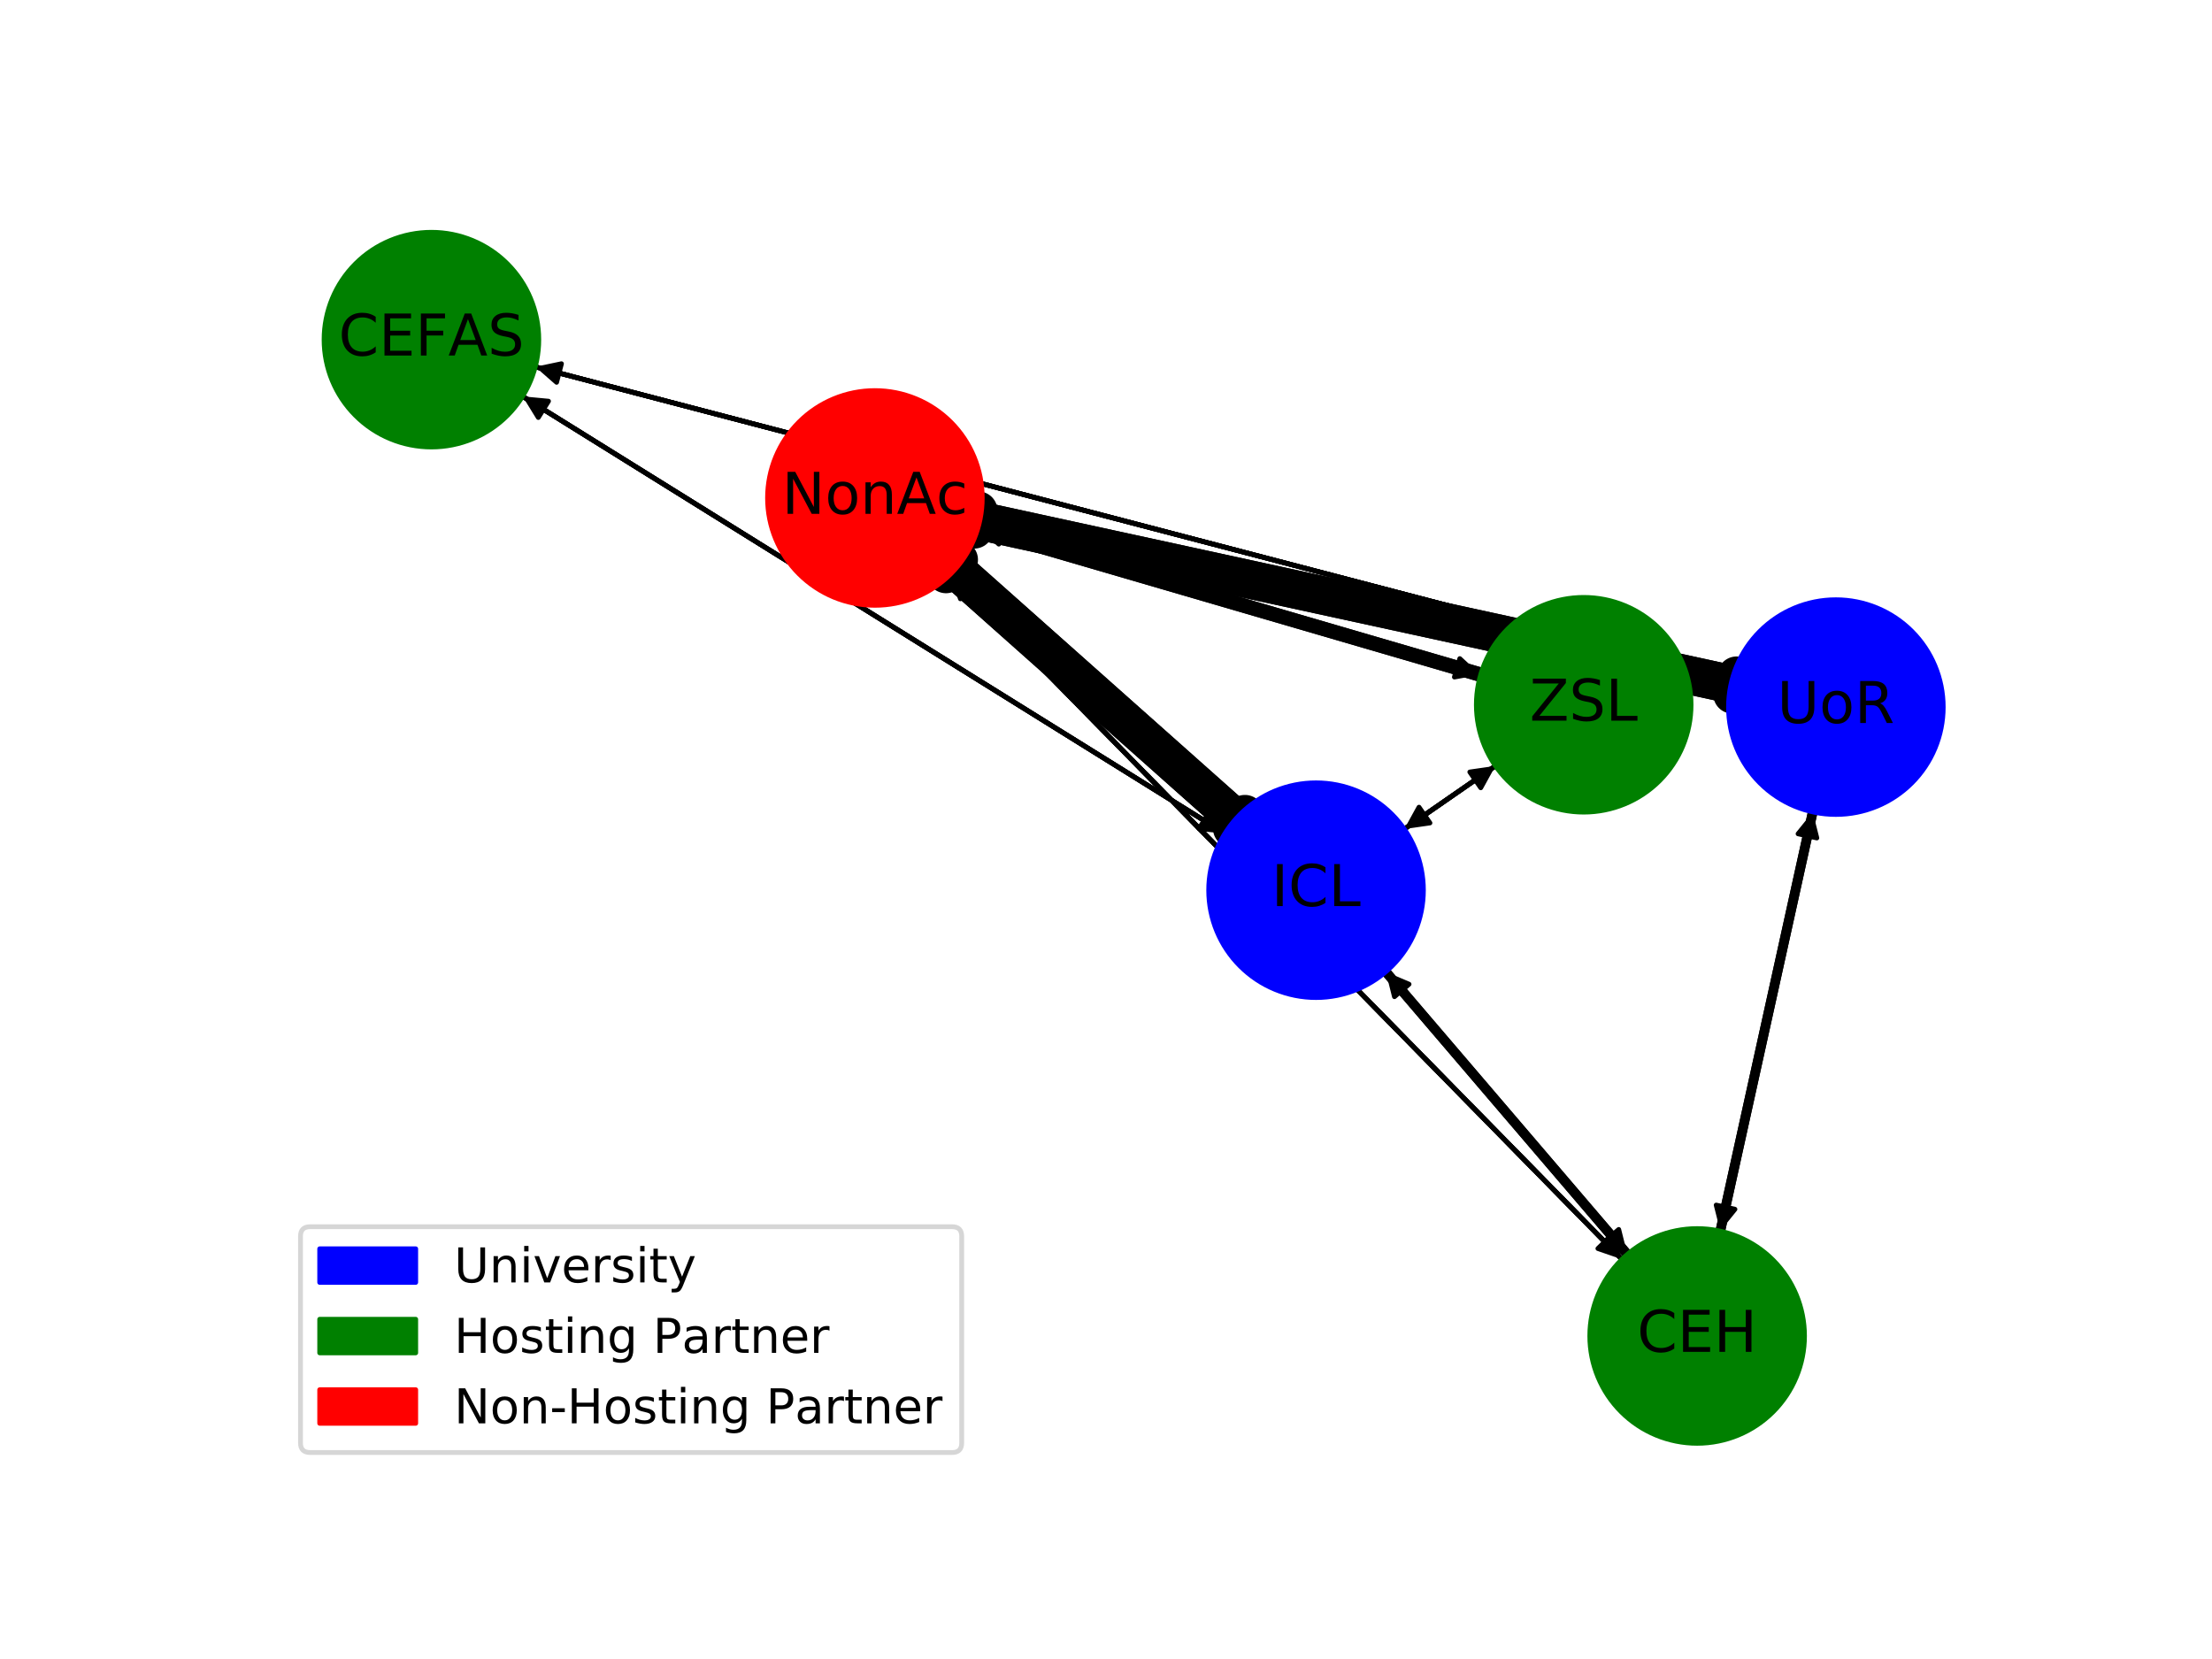 <?xml version="1.0" encoding="utf-8" standalone="no"?>
<!DOCTYPE svg PUBLIC "-//W3C//DTD SVG 1.1//EN"
  "http://www.w3.org/Graphics/SVG/1.1/DTD/svg11.dtd">
<!-- Created with matplotlib (http://matplotlib.org/) -->
<svg height="345.6pt" version="1.1" viewBox="0 0 460.8 345.6" width="460.8pt" xmlns="http://www.w3.org/2000/svg" xmlns:xlink="http://www.w3.org/1999/xlink">
 <defs>
  <style type="text/css">
*{stroke-linecap:butt;stroke-linejoin:round;}
  </style>
 </defs>
 <g id="figure_1">
  <g id="patch_1">
   <path d="M 0 345.6 
L 460.8 345.6 
L 460.8 0 
L 0 0 
z
" style="fill:#ffffff;"/>
  </g>
  <g id="axes_1">
   <g id="patch_2">
    <path clip-path="url(#p182c1d55bc)" d="M 274.157 185.443 
Q 306.587 223.376 338.291 260.458 
" style="fill:none;stroke:#000000;stroke-linecap:round;"/>
    <path clip-path="url(#p182c1d55bc)" d="M 337.212 256.118 
L 338.291 260.458 
L 334.172 258.718 
L 337.212 256.118 
z
" style="stroke:#000000;stroke-linecap:round;"/>
   </g>
   <g id="patch_3">
    <path clip-path="url(#p182c1d55bc)" d="M 274.157 185.443 
Q 292.846 172.496 310.616 160.186 
" style="fill:none;stroke:#000000;stroke-linecap:round;"/>
    <path clip-path="url(#p182c1d55bc)" d="M 306.189 160.82 
L 310.616 160.186 
L 308.466 164.108 
L 306.189 160.82 
z
" style="stroke:#000000;stroke-linecap:round;"/>
   </g>
   <g id="patch_4">
    <path clip-path="url(#p182c1d55bc)" d="M 274.157 185.443 
Q 191.507 134.005 109.807 83.158 
" style="fill:none;stroke:#000000;stroke-linecap:round;"/>
    <path clip-path="url(#p182c1d55bc)" d="M 112.146 86.97 
L 109.807 83.158 
L 114.26 83.574 
L 112.146 86.97 
z
" style="stroke:#000000;stroke-linecap:round;"/>
   </g>
   <g id="patch_5">
    <path clip-path="url(#p182c1d55bc)" d="M 274.157 185.443 
Q 236.563 152.018 199.805 119.335 
" style="fill:none;stroke:#000000;stroke-linecap:round;"/>
    <path clip-path="url(#p182c1d55bc)" d="M 201.466 123.488 
L 199.805 119.335 
L 204.123 120.498 
L 201.466 123.488 
z
" style="stroke:#000000;stroke-linecap:round;"/>
   </g>
   <g id="patch_6">
    <path clip-path="url(#p182c1d55bc)" d="M 382.445 147.302 
Q 370.404 201.886 358.604 255.379 
" style="fill:none;stroke:#000000;stroke-linecap:round;"/>
    <path clip-path="url(#p182c1d55bc)" d="M 361.419 251.904 
L 358.604 255.379 
L 357.513 251.042 
L 361.419 251.904 
z
" style="stroke:#000000;stroke-linecap:round;"/>
   </g>
   <g id="patch_7">
    <path clip-path="url(#p182c1d55bc)" d="M 382.445 147.302 
Q 246.975 111.857 112.586 76.695 
" style="fill:none;stroke:#000000;stroke-linecap:round;"/>
    <path clip-path="url(#p182c1d55bc)" d="M 115.949 79.643 
L 112.586 76.695 
L 116.962 75.773 
L 115.949 79.643 
z
" style="stroke:#000000;stroke-linecap:round;"/>
   </g>
   <g id="patch_8">
    <path clip-path="url(#p182c1d55bc)" d="M 382.445 147.302 
Q 293.276 127.895 205.2 108.726 
" style="fill:none;stroke:#000000;stroke-linecap:round;"/>
    <path clip-path="url(#p182c1d55bc)" d="M 208.683 111.531 
L 205.2 108.726 
L 209.533 107.623 
L 208.683 111.531 
z
" style="stroke:#000000;stroke-linecap:round;"/>
   </g>
   <g id="patch_9">
    <path clip-path="url(#p182c1d55bc)" d="M 353.547 278.303 
Q 321.117 240.37 289.413 203.287 
" style="fill:none;stroke:#000000;stroke-linecap:round;"/>
    <path clip-path="url(#p182c1d55bc)" d="M 290.492 207.627 
L 289.413 203.287 
L 293.532 205.028 
L 290.492 207.627 
z
" style="stroke:#000000;stroke-linecap:round;"/>
   </g>
   <g id="patch_10">
    <path clip-path="url(#p182c1d55bc)" d="M 353.547 278.303 
Q 365.588 223.718 377.388 170.226 
" style="fill:none;stroke:#000000;stroke-linecap:round;"/>
    <path clip-path="url(#p182c1d55bc)" d="M 374.574 173.701 
L 377.388 170.226 
L 378.48 174.563 
L 374.574 173.701 
z
" style="stroke:#000000;stroke-linecap:round;"/>
   </g>
   <g id="patch_11">
    <path clip-path="url(#p182c1d55bc)" d="M 353.547 278.303 
Q 275.731 198.997 198.699 120.489 
" style="fill:none;stroke:#000000;stroke-linecap:round;"/>
    <path clip-path="url(#p182c1d55bc)" d="M 200.073 124.745 
L 198.699 120.489 
L 202.928 121.944 
L 200.073 124.745 
z
" style="stroke:#000000;stroke-linecap:round;"/>
   </g>
   <g id="patch_12">
    <path clip-path="url(#p182c1d55bc)" d="M 329.915 146.816 
Q 311.227 159.763 293.457 172.073 
" style="fill:none;stroke:#000000;stroke-linecap:round;"/>
    <path clip-path="url(#p182c1d55bc)" d="M 297.884 171.439 
L 293.457 172.073 
L 295.606 168.151 
L 297.884 171.439 
z
" style="stroke:#000000;stroke-linecap:round;"/>
   </g>
   <g id="patch_13">
    <path clip-path="url(#p182c1d55bc)" d="M 329.915 146.816 
Q 266.818 128.406 204.793 110.309 
" style="fill:none;stroke:#000000;stroke-linecap:round;"/>
    <path clip-path="url(#p182c1d55bc)" d="M 208.073 113.349 
L 204.793 110.309 
L 209.194 109.509 
L 208.073 113.349 
z
" style="stroke:#000000;stroke-linecap:round;"/>
   </g>
   <g id="patch_14">
    <path clip-path="url(#p182c1d55bc)" d="M 89.875 70.753 
Q 172.524 122.191 254.224 173.038 
" style="fill:none;stroke:#000000;stroke-linecap:round;"/>
    <path clip-path="url(#p182c1d55bc)" d="M 251.885 169.226 
L 254.224 173.038 
L 249.772 172.622 
L 251.885 169.226 
z
" style="stroke:#000000;stroke-linecap:round;"/>
   </g>
   <g id="patch_15">
    <path clip-path="url(#p182c1d55bc)" d="M 89.875 70.753 
Q 225.345 106.198 359.734 141.36 
" style="fill:none;stroke:#000000;stroke-linecap:round;"/>
    <path clip-path="url(#p182c1d55bc)" d="M 356.371 138.412 
L 359.734 141.36 
L 355.358 142.282 
L 356.371 138.412 
z
" style="stroke:#000000;stroke-linecap:round;"/>
   </g>
   <g id="patch_16">
    <path clip-path="url(#p182c1d55bc)" d="M 182.257 103.733 
Q 219.851 137.158 256.609 169.841 
" style="fill:none;stroke:#000000;stroke-linecap:round;"/>
    <path clip-path="url(#p182c1d55bc)" d="M 254.949 165.688 
L 256.609 169.841 
L 252.291 168.678 
L 254.949 165.688 
z
" style="stroke:#000000;stroke-linecap:round;"/>
   </g>
   <g id="patch_17">
    <path clip-path="url(#p182c1d55bc)" d="M 182.257 103.733 
Q 271.426 123.14 359.503 142.309 
" style="fill:none;stroke:#000000;stroke-linecap:round;"/>
    <path clip-path="url(#p182c1d55bc)" d="M 356.02 139.504 
L 359.503 142.309 
L 355.169 143.412 
L 356.02 139.504 
z
" style="stroke:#000000;stroke-linecap:round;"/>
   </g>
   <g id="patch_18">
    <path clip-path="url(#p182c1d55bc)" d="M 182.257 103.733 
Q 260.073 183.039 337.106 261.546 
" style="fill:none;stroke:#000000;stroke-linecap:round;"/>
    <path clip-path="url(#p182c1d55bc)" d="M 335.732 257.291 
L 337.106 261.546 
L 332.876 260.092 
L 335.732 257.291 
z
" style="stroke:#000000;stroke-linecap:round;"/>
   </g>
   <g id="patch_19">
    <path clip-path="url(#p182c1d55bc)" d="M 182.257 103.733 
Q 245.355 122.144 307.379 140.241 
" style="fill:none;stroke:#000000;stroke-linecap:round;"/>
    <path clip-path="url(#p182c1d55bc)" d="M 304.1 137.201 
L 307.379 140.241 
L 302.979 141.04 
L 304.1 137.201 
z
" style="stroke:#000000;stroke-linecap:round;"/>
   </g>
   <g id="patch_20">
    <path clip-path="url(#p182c1d55bc)" d="M 274.157 185.443 
Q 311.038 228.581 346.466 270.02 
" style="fill:none;stroke:#000000;stroke-linecap:round;stroke-width:2;"/>
    <path clip-path="url(#p182c1d55bc)" d="M 345.387 265.68 
L 346.466 270.02 
L 342.346 268.28 
L 345.387 265.68 
z
" style="stroke:#000000;stroke-linecap:round;stroke-width:2;"/>
   </g>
   <g id="patch_21">
    <path clip-path="url(#p182c1d55bc)" d="M 274.157 185.443 
Q 298.478 168.594 321.88 152.383 
" style="fill:none;stroke:#000000;stroke-linecap:round;"/>
    <path clip-path="url(#p182c1d55bc)" d="M 317.453 153.017 
L 321.88 152.383 
L 319.731 156.305 
L 317.453 153.017 
z
" style="stroke:#000000;stroke-linecap:round;"/>
   </g>
   <g id="patch_22">
    <path clip-path="url(#p182c1d55bc)" d="M 274.157 185.443 
Q 185.692 130.386 98.177 75.92 
" style="fill:none;stroke:#000000;stroke-linecap:round;"/>
    <path clip-path="url(#p182c1d55bc)" d="M 100.516 79.732 
L 98.177 75.92 
L 102.63 76.336 
L 100.516 79.732 
z
" style="stroke:#000000;stroke-linecap:round;"/>
   </g>
   <g id="patch_23">
    <path clip-path="url(#p182c1d55bc)" d="M 274.157 185.443 
Q 231.442 147.464 195.412 115.429 
" style="fill:none;stroke:#000000;stroke-linecap:round;stroke-width:8;"/>
    <path clip-path="url(#p182c1d55bc)" d="M 197.072 119.581 
L 195.412 115.429 
L 199.73 116.592 
L 197.072 119.581 
z
" style="stroke:#000000;stroke-linecap:round;stroke-width:8;"/>
   </g>
   <g id="patch_24">
    <path clip-path="url(#p182c1d55bc)" d="M 382.445 147.302 
Q 368.929 208.575 355.894 267.664 
" style="fill:none;stroke:#000000;stroke-linecap:round;stroke-width:2;"/>
    <path clip-path="url(#p182c1d55bc)" d="M 358.709 264.189 
L 355.894 267.664 
L 354.803 263.327 
L 358.709 264.189 
z
" style="stroke:#000000;stroke-linecap:round;stroke-width:2;"/>
   </g>
   <g id="patch_25">
    <path clip-path="url(#p182c1d55bc)" d="M 382.445 147.302 
Q 240.35 110.124 99.336 73.229 
" style="fill:none;stroke:#000000;stroke-linecap:round;"/>
    <path clip-path="url(#p182c1d55bc)" d="M 102.699 76.176 
L 99.336 73.229 
L 103.712 72.306 
L 102.699 76.176 
z
" style="stroke:#000000;stroke-linecap:round;"/>
   </g>
   <g id="patch_26">
    <path clip-path="url(#p182c1d55bc)" d="M 382.445 147.302 
Q 286.583 126.438 199.461 107.477 
" style="fill:none;stroke:#000000;stroke-linecap:round;stroke-width:8;"/>
    <path clip-path="url(#p182c1d55bc)" d="M 202.945 110.282 
L 199.461 107.477 
L 203.795 106.374 
L 202.945 110.282 
z
" style="stroke:#000000;stroke-linecap:round;stroke-width:8;"/>
   </g>
   <g id="patch_27">
    <path clip-path="url(#p182c1d55bc)" d="M 353.547 278.303 
Q 316.666 235.164 281.238 193.726 
" style="fill:none;stroke:#000000;stroke-linecap:round;stroke-width:2;"/>
    <path clip-path="url(#p182c1d55bc)" d="M 282.317 198.066 
L 281.238 193.726 
L 285.358 195.466 
L 282.317 198.066 
z
" style="stroke:#000000;stroke-linecap:round;stroke-width:2;"/>
   </g>
   <g id="patch_28">
    <path clip-path="url(#p182c1d55bc)" d="M 353.547 278.303 
Q 367.064 217.03 380.098 157.941 
" style="fill:none;stroke:#000000;stroke-linecap:round;stroke-width:2;"/>
    <path clip-path="url(#p182c1d55bc)" d="M 377.284 161.416 
L 380.098 157.941 
L 381.19 162.278 
L 377.284 161.416 
z
" style="stroke:#000000;stroke-linecap:round;stroke-width:2;"/>
   </g>
   <g id="patch_29">
    <path clip-path="url(#p182c1d55bc)" d="M 353.547 278.303 
Q 270.935 194.109 189.107 110.714 
" style="fill:none;stroke:#000000;stroke-linecap:round;"/>
    <path clip-path="url(#p182c1d55bc)" d="M 190.481 114.969 
L 189.107 110.714 
L 193.336 112.168 
L 190.481 114.969 
z
" style="stroke:#000000;stroke-linecap:round;"/>
   </g>
   <g id="patch_30">
    <path clip-path="url(#p182c1d55bc)" d="M 329.915 146.816 
Q 305.594 163.665 282.192 179.877 
" style="fill:none;stroke:#000000;stroke-linecap:round;"/>
    <path clip-path="url(#p182c1d55bc)" d="M 286.619 179.243 
L 282.192 179.877 
L 284.341 175.955 
L 286.619 179.243 
z
" style="stroke:#000000;stroke-linecap:round;"/>
   </g>
   <g id="patch_31">
    <path clip-path="url(#p182c1d55bc)" d="M 329.915 146.816 
Q 260.243 126.488 193.791 107.098 
" style="fill:none;stroke:#000000;stroke-linecap:round;stroke-width:3;"/>
    <path clip-path="url(#p182c1d55bc)" d="M 197.071 110.139 
L 193.791 107.098 
L 198.191 106.299 
L 197.071 110.139 
z
" style="stroke:#000000;stroke-linecap:round;stroke-width:3;"/>
   </g>
   <g id="patch_32">
    <path clip-path="url(#p182c1d55bc)" d="M 89.875 70.753 
Q 178.339 125.81 265.854 180.276 
" style="fill:none;stroke:#000000;stroke-linecap:round;"/>
    <path clip-path="url(#p182c1d55bc)" d="M 263.515 176.464 
L 265.854 180.276 
L 261.402 179.86 
L 263.515 176.464 
z
" style="stroke:#000000;stroke-linecap:round;"/>
   </g>
   <g id="patch_33">
    <path clip-path="url(#p182c1d55bc)" d="M 89.875 70.753 
Q 231.97 107.931 372.984 144.826 
" style="fill:none;stroke:#000000;stroke-linecap:round;"/>
    <path clip-path="url(#p182c1d55bc)" d="M 369.621 141.879 
L 372.984 144.826 
L 368.608 145.749 
L 369.621 141.879 
z
" style="stroke:#000000;stroke-linecap:round;"/>
   </g>
   <g id="patch_34">
    <path clip-path="url(#p182c1d55bc)" d="M 182.257 103.733 
Q 224.972 141.712 261.003 173.747 
" style="fill:none;stroke:#000000;stroke-linecap:round;stroke-width:8;"/>
    <path clip-path="url(#p182c1d55bc)" d="M 259.342 169.595 
L 261.003 173.747 
L 256.684 172.584 
L 259.342 169.595 
z
" style="stroke:#000000;stroke-linecap:round;stroke-width:8;"/>
   </g>
   <g id="patch_35">
    <path clip-path="url(#p182c1d55bc)" d="M 182.257 103.733 
Q 278.119 124.596 365.241 143.557 
" style="fill:none;stroke:#000000;stroke-linecap:round;stroke-width:8;"/>
    <path clip-path="url(#p182c1d55bc)" d="M 361.758 140.753 
L 365.241 143.557 
L 360.907 144.661 
L 361.758 140.753 
z
" style="stroke:#000000;stroke-linecap:round;stroke-width:8;"/>
   </g>
   <g id="patch_36">
    <path clip-path="url(#p182c1d55bc)" d="M 182.257 103.733 
Q 264.869 187.927 346.698 271.322 
" style="fill:none;stroke:#000000;stroke-linecap:round;"/>
    <path clip-path="url(#p182c1d55bc)" d="M 345.324 267.066 
L 346.698 271.322 
L 342.469 269.868 
L 345.324 267.066 
z
" style="stroke:#000000;stroke-linecap:round;"/>
   </g>
   <g id="patch_37">
    <path clip-path="url(#p182c1d55bc)" d="M 182.257 103.733 
Q 251.929 124.062 318.382 143.451 
" style="fill:none;stroke:#000000;stroke-linecap:round;stroke-width:3;"/>
    <path clip-path="url(#p182c1d55bc)" d="M 315.102 140.411 
L 318.382 143.451 
L 313.982 144.251 
L 315.102 140.411 
z
" style="stroke:#000000;stroke-linecap:round;stroke-width:3;"/>
   </g>
   <g id="PathCollection_1">
    <defs>
     <path d="M 0 22.361 
C 5.93 22.361 11.618 20.005 15.811 15.811 
C 20.005 11.618 22.361 5.93 22.361 0 
C 22.361 -5.93 20.005 -11.618 15.811 -15.811 
C 11.618 -20.005 5.93 -22.361 0 -22.361 
C -5.93 -22.361 -11.618 -20.005 -15.811 -15.811 
C -20.005 -11.618 -22.361 -5.93 -22.361 0 
C -22.361 5.93 -20.005 11.618 -15.811 15.811 
C -11.618 20.005 -5.93 22.361 0 22.361 
z
" id="C0_0_6eb775047c"/>
    </defs>
    <g clip-path="url(#p182c1d55bc)">
     <use style="fill:#0000ff;stroke:#0000ff;" x="274.157" xlink:href="#C0_0_6eb775047c" y="185.443"/>
    </g>
    <g clip-path="url(#p182c1d55bc)">
     <use style="fill:#0000ff;stroke:#0000ff;" x="382.445" xlink:href="#C0_0_6eb775047c" y="147.302"/>
    </g>
    <g clip-path="url(#p182c1d55bc)">
     <use style="fill:#008000;stroke:#008000;" x="353.547" xlink:href="#C0_0_6eb775047c" y="278.303"/>
    </g>
    <g clip-path="url(#p182c1d55bc)">
     <use style="fill:#008000;stroke:#008000;" x="329.915" xlink:href="#C0_0_6eb775047c" y="146.816"/>
    </g>
    <g clip-path="url(#p182c1d55bc)">
     <use style="fill:#008000;stroke:#008000;" x="89.875" xlink:href="#C0_0_6eb775047c" y="70.753"/>
    </g>
    <g clip-path="url(#p182c1d55bc)">
     <use style="fill:#ff0000;stroke:#ff0000;" x="182.257" xlink:href="#C0_0_6eb775047c" y="103.733"/>
    </g>
   </g>
   <g id="text_1">
    <g clip-path="url(#p182c1d55bc)">
     <!-- ICL -->
     <defs>
      <path d="M 9.812 72.906 
L 19.672 72.906 
L 19.672 0 
L 9.812 0 
z
" id="DejaVuSans-49"/>
      <path d="M 64.406 67.281 
L 64.406 56.891 
Q 59.422 61.531 53.781 63.812 
Q 48.141 66.109 41.797 66.109 
Q 29.297 66.109 22.656 58.469 
Q 16.016 50.828 16.016 36.375 
Q 16.016 21.969 22.656 14.328 
Q 29.297 6.688 41.797 6.688 
Q 48.141 6.688 53.781 8.984 
Q 59.422 11.281 64.406 15.922 
L 64.406 5.609 
Q 59.234 2.094 53.438 0.328 
Q 47.656 -1.422 41.219 -1.422 
Q 24.656 -1.422 15.125 8.703 
Q 5.609 18.844 5.609 36.375 
Q 5.609 53.953 15.125 64.078 
Q 24.656 74.219 41.219 74.219 
Q 47.75 74.219 53.531 72.484 
Q 59.328 70.75 64.406 67.281 
z
" id="DejaVuSans-43"/>
      <path d="M 9.812 72.906 
L 19.672 72.906 
L 19.672 8.297 
L 55.172 8.297 
L 55.172 0 
L 9.812 0 
z
" id="DejaVuSans-4c"/>
     </defs>
     <g transform="translate(264.854 188.754)scale(0.12 -0.12)">
      <use xlink:href="#DejaVuSans-49"/>
      <use x="29.492" xlink:href="#DejaVuSans-43"/>
      <use x="99.316" xlink:href="#DejaVuSans-4c"/>
     </g>
    </g>
   </g>
   <g id="text_2">
    <g clip-path="url(#p182c1d55bc)">
     <!-- UoR -->
     <defs>
      <path d="M 8.688 72.906 
L 18.609 72.906 
L 18.609 28.609 
Q 18.609 16.891 22.844 11.734 
Q 27.094 6.594 36.625 6.594 
Q 46.094 6.594 50.344 11.734 
Q 54.594 16.891 54.594 28.609 
L 54.594 72.906 
L 64.5 72.906 
L 64.5 27.391 
Q 64.5 13.141 57.438 5.859 
Q 50.391 -1.422 36.625 -1.422 
Q 22.797 -1.422 15.734 5.859 
Q 8.688 13.141 8.688 27.391 
z
" id="DejaVuSans-55"/>
      <path d="M 30.609 48.391 
Q 23.391 48.391 19.188 42.75 
Q 14.984 37.109 14.984 27.297 
Q 14.984 17.484 19.156 11.844 
Q 23.344 6.203 30.609 6.203 
Q 37.797 6.203 41.984 11.859 
Q 46.188 17.531 46.188 27.297 
Q 46.188 37.016 41.984 42.703 
Q 37.797 48.391 30.609 48.391 
z
M 30.609 56 
Q 42.328 56 49.016 48.375 
Q 55.719 40.766 55.719 27.297 
Q 55.719 13.875 49.016 6.219 
Q 42.328 -1.422 30.609 -1.422 
Q 18.844 -1.422 12.172 6.219 
Q 5.516 13.875 5.516 27.297 
Q 5.516 40.766 12.172 48.375 
Q 18.844 56 30.609 56 
z
" id="DejaVuSans-6f"/>
      <path d="M 44.391 34.188 
Q 47.562 33.109 50.562 29.594 
Q 53.562 26.078 56.594 19.922 
L 66.609 0 
L 56 0 
L 46.688 18.703 
Q 43.062 26.031 39.672 28.422 
Q 36.281 30.812 30.422 30.812 
L 19.672 30.812 
L 19.672 0 
L 9.812 0 
L 9.812 72.906 
L 32.078 72.906 
Q 44.578 72.906 50.734 67.672 
Q 56.891 62.453 56.891 51.906 
Q 56.891 45.016 53.688 40.469 
Q 50.484 35.938 44.391 34.188 
z
M 19.672 64.797 
L 19.672 38.922 
L 32.078 38.922 
Q 39.203 38.922 42.844 42.219 
Q 46.484 45.516 46.484 51.906 
Q 46.484 58.297 42.844 61.547 
Q 39.203 64.797 32.078 64.797 
z
" id="DejaVuSans-52"/>
     </defs>
     <g transform="translate(370.214 150.613)scale(0.12 -0.12)">
      <use xlink:href="#DejaVuSans-55"/>
      <use x="73.193" xlink:href="#DejaVuSans-6f"/>
      <use x="134.375" xlink:href="#DejaVuSans-52"/>
     </g>
    </g>
   </g>
   <g id="text_3">
    <g clip-path="url(#p182c1d55bc)">
     <!-- CEH -->
     <defs>
      <path d="M 9.812 72.906 
L 55.906 72.906 
L 55.906 64.594 
L 19.672 64.594 
L 19.672 43.016 
L 54.391 43.016 
L 54.391 34.719 
L 19.672 34.719 
L 19.672 8.297 
L 56.781 8.297 
L 56.781 0 
L 9.812 0 
z
" id="DejaVuSans-45"/>
      <path d="M 9.812 72.906 
L 19.672 72.906 
L 19.672 43.016 
L 55.516 43.016 
L 55.516 72.906 
L 65.375 72.906 
L 65.375 0 
L 55.516 0 
L 55.516 34.719 
L 19.672 34.719 
L 19.672 0 
L 9.812 0 
z
" id="DejaVuSans-48"/>
     </defs>
     <g transform="translate(341.054 281.614)scale(0.12 -0.12)">
      <use xlink:href="#DejaVuSans-43"/>
      <use x="69.824" xlink:href="#DejaVuSans-45"/>
      <use x="133.008" xlink:href="#DejaVuSans-48"/>
     </g>
    </g>
   </g>
   <g id="text_4">
    <g clip-path="url(#p182c1d55bc)">
     <!-- ZSL -->
     <defs>
      <path d="M 5.609 72.906 
L 62.891 72.906 
L 62.891 65.375 
L 16.797 8.297 
L 64.016 8.297 
L 64.016 0 
L 4.5 0 
L 4.5 7.516 
L 50.594 64.594 
L 5.609 64.594 
z
" id="DejaVuSans-5a"/>
      <path d="M 53.516 70.516 
L 53.516 60.891 
Q 47.906 63.578 42.922 64.891 
Q 37.938 66.219 33.297 66.219 
Q 25.25 66.219 20.875 63.094 
Q 16.5 59.969 16.5 54.203 
Q 16.5 49.359 19.406 46.891 
Q 22.312 44.438 30.422 42.922 
L 36.375 41.703 
Q 47.406 39.594 52.656 34.297 
Q 57.906 29 57.906 20.125 
Q 57.906 9.516 50.797 4.047 
Q 43.703 -1.422 29.984 -1.422 
Q 24.812 -1.422 18.969 -0.25 
Q 13.141 0.922 6.891 3.219 
L 6.891 13.375 
Q 12.891 10.016 18.656 8.297 
Q 24.422 6.594 29.984 6.594 
Q 38.422 6.594 43.016 9.906 
Q 47.609 13.234 47.609 19.391 
Q 47.609 24.75 44.312 27.781 
Q 41.016 30.812 33.5 32.328 
L 27.484 33.5 
Q 16.453 35.688 11.516 40.375 
Q 6.594 45.062 6.594 53.422 
Q 6.594 63.094 13.406 68.656 
Q 20.219 74.219 32.172 74.219 
Q 37.312 74.219 42.625 73.281 
Q 47.953 72.359 53.516 70.516 
z
" id="DejaVuSans-53"/>
     </defs>
     <g transform="translate(318.653 150.128)scale(0.12 -0.12)">
      <use xlink:href="#DejaVuSans-5a"/>
      <use x="68.506" xlink:href="#DejaVuSans-53"/>
      <use x="131.982" xlink:href="#DejaVuSans-4c"/>
     </g>
    </g>
   </g>
   <g id="text_5">
    <g clip-path="url(#p182c1d55bc)">
     <!-- CEFAS -->
     <defs>
      <path d="M 9.812 72.906 
L 51.703 72.906 
L 51.703 64.594 
L 19.672 64.594 
L 19.672 43.109 
L 48.578 43.109 
L 48.578 34.812 
L 19.672 34.812 
L 19.672 0 
L 9.812 0 
z
" id="DejaVuSans-46"/>
      <path d="M 34.188 63.188 
L 20.797 26.906 
L 47.609 26.906 
z
M 28.609 72.906 
L 39.797 72.906 
L 67.578 0 
L 57.328 0 
L 50.688 18.703 
L 17.828 18.703 
L 11.188 0 
L 0.781 0 
z
" id="DejaVuSans-41"/>
     </defs>
     <g transform="translate(70.538 74.064)scale(0.12 -0.12)">
      <use xlink:href="#DejaVuSans-43"/>
      <use x="69.824" xlink:href="#DejaVuSans-45"/>
      <use x="133.008" xlink:href="#DejaVuSans-46"/>
      <use x="190.387" xlink:href="#DejaVuSans-41"/>
      <use x="258.795" xlink:href="#DejaVuSans-53"/>
     </g>
    </g>
   </g>
   <g id="text_6">
    <g clip-path="url(#p182c1d55bc)">
     <!-- NonAc -->
     <defs>
      <path d="M 9.812 72.906 
L 23.094 72.906 
L 55.422 11.922 
L 55.422 72.906 
L 64.984 72.906 
L 64.984 0 
L 51.703 0 
L 19.391 60.984 
L 19.391 0 
L 9.812 0 
z
" id="DejaVuSans-4e"/>
      <path d="M 54.891 33.016 
L 54.891 0 
L 45.906 0 
L 45.906 32.719 
Q 45.906 40.484 42.875 44.328 
Q 39.844 48.188 33.797 48.188 
Q 26.516 48.188 22.312 43.547 
Q 18.109 38.922 18.109 30.906 
L 18.109 0 
L 9.078 0 
L 9.078 54.688 
L 18.109 54.688 
L 18.109 46.188 
Q 21.344 51.125 25.703 53.562 
Q 30.078 56 35.797 56 
Q 45.219 56 50.047 50.172 
Q 54.891 44.344 54.891 33.016 
z
" id="DejaVuSans-6e"/>
      <path d="M 48.781 52.594 
L 48.781 44.188 
Q 44.969 46.297 41.141 47.344 
Q 37.312 48.391 33.406 48.391 
Q 24.656 48.391 19.812 42.844 
Q 14.984 37.312 14.984 27.297 
Q 14.984 17.281 19.812 11.734 
Q 24.656 6.203 33.406 6.203 
Q 37.312 6.203 41.141 7.25 
Q 44.969 8.297 48.781 10.406 
L 48.781 2.094 
Q 45.016 0.344 40.984 -0.531 
Q 36.969 -1.422 32.422 -1.422 
Q 20.062 -1.422 12.781 6.344 
Q 5.516 14.109 5.516 27.297 
Q 5.516 40.672 12.859 48.328 
Q 20.219 56 33.016 56 
Q 37.156 56 41.109 55.141 
Q 45.062 54.297 48.781 52.594 
z
" id="DejaVuSans-63"/>
     </defs>
     <g transform="translate(162.892 107.044)scale(0.12 -0.12)">
      <use xlink:href="#DejaVuSans-4e"/>
      <use x="74.805" xlink:href="#DejaVuSans-6f"/>
      <use x="135.986" xlink:href="#DejaVuSans-6e"/>
      <use x="199.365" xlink:href="#DejaVuSans-41"/>
      <use x="267.758" xlink:href="#DejaVuSans-63"/>
     </g>
    </g>
   </g>
   <g id="legend_1">
    <g id="patch_38">
     <path d="M 64.6 302.584 
L 198.341 302.584 
Q 200.341 302.584 200.341 300.584 
L 200.341 257.55 
Q 200.341 255.55 198.341 255.55 
L 64.6 255.55 
Q 62.6 255.55 62.6 257.55 
L 62.6 300.584 
Q 62.6 302.584 64.6 302.584 
z
" style="fill:#ffffff;opacity:0.8;stroke:#cccccc;stroke-linejoin:miter;"/>
    </g>
    <g id="patch_39">
     <path d="M 66.6 267.148 
L 86.6 267.148 
L 86.6 260.148 
L 66.6 260.148 
z
" style="fill:#0000ff;stroke:#0000ff;stroke-linejoin:miter;"/>
    </g>
    <g id="text_7">
     <!-- University -->
     <defs>
      <path d="M 9.422 54.688 
L 18.406 54.688 
L 18.406 0 
L 9.422 0 
z
M 9.422 75.984 
L 18.406 75.984 
L 18.406 64.594 
L 9.422 64.594 
z
" id="DejaVuSans-69"/>
      <path d="M 2.984 54.688 
L 12.5 54.688 
L 29.594 8.797 
L 46.688 54.688 
L 56.203 54.688 
L 35.688 0 
L 23.484 0 
z
" id="DejaVuSans-76"/>
      <path d="M 56.203 29.594 
L 56.203 25.203 
L 14.891 25.203 
Q 15.484 15.922 20.484 11.062 
Q 25.484 6.203 34.422 6.203 
Q 39.594 6.203 44.453 7.469 
Q 49.312 8.734 54.109 11.281 
L 54.109 2.781 
Q 49.266 0.734 44.188 -0.344 
Q 39.109 -1.422 33.891 -1.422 
Q 20.797 -1.422 13.156 6.188 
Q 5.516 13.812 5.516 26.812 
Q 5.516 40.234 12.766 48.109 
Q 20.016 56 32.328 56 
Q 43.359 56 49.781 48.891 
Q 56.203 41.797 56.203 29.594 
z
M 47.219 32.234 
Q 47.125 39.594 43.094 43.984 
Q 39.062 48.391 32.422 48.391 
Q 24.906 48.391 20.391 44.141 
Q 15.875 39.891 15.188 32.172 
z
" id="DejaVuSans-65"/>
      <path d="M 41.109 46.297 
Q 39.594 47.172 37.812 47.578 
Q 36.031 48 33.891 48 
Q 26.266 48 22.188 43.047 
Q 18.109 38.094 18.109 28.812 
L 18.109 0 
L 9.078 0 
L 9.078 54.688 
L 18.109 54.688 
L 18.109 46.188 
Q 20.953 51.172 25.484 53.578 
Q 30.031 56 36.531 56 
Q 37.453 56 38.578 55.875 
Q 39.703 55.766 41.062 55.516 
z
" id="DejaVuSans-72"/>
      <path d="M 44.281 53.078 
L 44.281 44.578 
Q 40.484 46.531 36.375 47.5 
Q 32.281 48.484 27.875 48.484 
Q 21.188 48.484 17.844 46.438 
Q 14.5 44.391 14.5 40.281 
Q 14.5 37.156 16.891 35.375 
Q 19.281 33.594 26.516 31.984 
L 29.594 31.297 
Q 39.156 29.25 43.188 25.516 
Q 47.219 21.781 47.219 15.094 
Q 47.219 7.469 41.188 3.016 
Q 35.156 -1.422 24.609 -1.422 
Q 20.219 -1.422 15.453 -0.562 
Q 10.688 0.297 5.422 2 
L 5.422 11.281 
Q 10.406 8.688 15.234 7.391 
Q 20.062 6.109 24.812 6.109 
Q 31.156 6.109 34.562 8.281 
Q 37.984 10.453 37.984 14.406 
Q 37.984 18.062 35.516 20.016 
Q 33.062 21.969 24.703 23.781 
L 21.578 24.516 
Q 13.234 26.266 9.516 29.906 
Q 5.812 33.547 5.812 39.891 
Q 5.812 47.609 11.281 51.797 
Q 16.75 56 26.812 56 
Q 31.781 56 36.172 55.266 
Q 40.578 54.547 44.281 53.078 
z
" id="DejaVuSans-73"/>
      <path d="M 18.312 70.219 
L 18.312 54.688 
L 36.812 54.688 
L 36.812 47.703 
L 18.312 47.703 
L 18.312 18.016 
Q 18.312 11.328 20.141 9.422 
Q 21.969 7.516 27.594 7.516 
L 36.812 7.516 
L 36.812 0 
L 27.594 0 
Q 17.188 0 13.234 3.875 
Q 9.281 7.766 9.281 18.016 
L 9.281 47.703 
L 2.688 47.703 
L 2.688 54.688 
L 9.281 54.688 
L 9.281 70.219 
z
" id="DejaVuSans-74"/>
      <path d="M 32.172 -5.078 
Q 28.375 -14.844 24.75 -17.812 
Q 21.141 -20.797 15.094 -20.797 
L 7.906 -20.797 
L 7.906 -13.281 
L 13.188 -13.281 
Q 16.891 -13.281 18.938 -11.516 
Q 21 -9.766 23.484 -3.219 
L 25.094 0.875 
L 2.984 54.688 
L 12.5 54.688 
L 29.594 11.922 
L 46.688 54.688 
L 56.203 54.688 
z
" id="DejaVuSans-79"/>
     </defs>
     <g transform="translate(94.6 267.148)scale(0.1 -0.1)">
      <use xlink:href="#DejaVuSans-55"/>
      <use x="73.193" xlink:href="#DejaVuSans-6e"/>
      <use x="136.572" xlink:href="#DejaVuSans-69"/>
      <use x="164.355" xlink:href="#DejaVuSans-76"/>
      <use x="223.535" xlink:href="#DejaVuSans-65"/>
      <use x="285.059" xlink:href="#DejaVuSans-72"/>
      <use x="326.172" xlink:href="#DejaVuSans-73"/>
      <use x="378.271" xlink:href="#DejaVuSans-69"/>
      <use x="406.055" xlink:href="#DejaVuSans-74"/>
      <use x="445.264" xlink:href="#DejaVuSans-79"/>
     </g>
    </g>
    <g id="patch_40">
     <path d="M 66.6 281.826 
L 86.6 281.826 
L 86.6 274.826 
L 66.6 274.826 
z
" style="fill:#008000;stroke:#008000;stroke-linejoin:miter;"/>
    </g>
    <g id="text_8">
     <!-- Hosting Partner -->
     <defs>
      <path d="M 45.406 27.984 
Q 45.406 37.75 41.375 43.109 
Q 37.359 48.484 30.078 48.484 
Q 22.859 48.484 18.828 43.109 
Q 14.797 37.75 14.797 27.984 
Q 14.797 18.266 18.828 12.891 
Q 22.859 7.516 30.078 7.516 
Q 37.359 7.516 41.375 12.891 
Q 45.406 18.266 45.406 27.984 
z
M 54.391 6.781 
Q 54.391 -7.172 48.188 -13.984 
Q 42 -20.797 29.203 -20.797 
Q 24.469 -20.797 20.266 -20.094 
Q 16.062 -19.391 12.109 -17.922 
L 12.109 -9.188 
Q 16.062 -11.328 19.922 -12.344 
Q 23.781 -13.375 27.781 -13.375 
Q 36.625 -13.375 41.016 -8.766 
Q 45.406 -4.156 45.406 5.172 
L 45.406 9.625 
Q 42.625 4.781 38.281 2.391 
Q 33.938 0 27.875 0 
Q 17.828 0 11.672 7.656 
Q 5.516 15.328 5.516 27.984 
Q 5.516 40.672 11.672 48.328 
Q 17.828 56 27.875 56 
Q 33.938 56 38.281 53.609 
Q 42.625 51.219 45.406 46.391 
L 45.406 54.688 
L 54.391 54.688 
z
" id="DejaVuSans-67"/>
      <path id="DejaVuSans-20"/>
      <path d="M 19.672 64.797 
L 19.672 37.406 
L 32.078 37.406 
Q 38.969 37.406 42.719 40.969 
Q 46.484 44.531 46.484 51.125 
Q 46.484 57.672 42.719 61.234 
Q 38.969 64.797 32.078 64.797 
z
M 9.812 72.906 
L 32.078 72.906 
Q 44.344 72.906 50.609 67.359 
Q 56.891 61.812 56.891 51.125 
Q 56.891 40.328 50.609 34.812 
Q 44.344 29.297 32.078 29.297 
L 19.672 29.297 
L 19.672 0 
L 9.812 0 
z
" id="DejaVuSans-50"/>
      <path d="M 34.281 27.484 
Q 23.391 27.484 19.188 25 
Q 14.984 22.516 14.984 16.5 
Q 14.984 11.719 18.141 8.906 
Q 21.297 6.109 26.703 6.109 
Q 34.188 6.109 38.703 11.406 
Q 43.219 16.703 43.219 25.484 
L 43.219 27.484 
z
M 52.203 31.203 
L 52.203 0 
L 43.219 0 
L 43.219 8.297 
Q 40.141 3.328 35.547 0.953 
Q 30.953 -1.422 24.312 -1.422 
Q 15.922 -1.422 10.953 3.297 
Q 6 8.016 6 15.922 
Q 6 25.141 12.172 29.828 
Q 18.359 34.516 30.609 34.516 
L 43.219 34.516 
L 43.219 35.406 
Q 43.219 41.609 39.141 45 
Q 35.062 48.391 27.688 48.391 
Q 23 48.391 18.547 47.266 
Q 14.109 46.141 10.016 43.891 
L 10.016 52.203 
Q 14.938 54.109 19.578 55.047 
Q 24.219 56 28.609 56 
Q 40.484 56 46.344 49.844 
Q 52.203 43.703 52.203 31.203 
z
" id="DejaVuSans-61"/>
     </defs>
     <g transform="translate(94.6 281.826)scale(0.1 -0.1)">
      <use xlink:href="#DejaVuSans-48"/>
      <use x="75.195" xlink:href="#DejaVuSans-6f"/>
      <use x="136.377" xlink:href="#DejaVuSans-73"/>
      <use x="188.477" xlink:href="#DejaVuSans-74"/>
      <use x="227.686" xlink:href="#DejaVuSans-69"/>
      <use x="255.469" xlink:href="#DejaVuSans-6e"/>
      <use x="318.848" xlink:href="#DejaVuSans-67"/>
      <use x="382.324" xlink:href="#DejaVuSans-20"/>
      <use x="414.111" xlink:href="#DejaVuSans-50"/>
      <use x="474.352" xlink:href="#DejaVuSans-61"/>
      <use x="535.631" xlink:href="#DejaVuSans-72"/>
      <use x="576.744" xlink:href="#DejaVuSans-74"/>
      <use x="615.953" xlink:href="#DejaVuSans-6e"/>
      <use x="679.332" xlink:href="#DejaVuSans-65"/>
      <use x="740.855" xlink:href="#DejaVuSans-72"/>
     </g>
    </g>
    <g id="patch_41">
     <path d="M 66.6 296.504 
L 86.6 296.504 
L 86.6 289.504 
L 66.6 289.504 
z
" style="fill:#ff0000;stroke:#ff0000;stroke-linejoin:miter;"/>
    </g>
    <g id="text_9">
     <!-- Non-Hosting Partner -->
     <defs>
      <path d="M 4.891 31.391 
L 31.203 31.391 
L 31.203 23.391 
L 4.891 23.391 
z
" id="DejaVuSans-2d"/>
     </defs>
     <g transform="translate(94.6 296.504)scale(0.1 -0.1)">
      <use xlink:href="#DejaVuSans-4e"/>
      <use x="74.805" xlink:href="#DejaVuSans-6f"/>
      <use x="135.986" xlink:href="#DejaVuSans-6e"/>
      <use x="199.365" xlink:href="#DejaVuSans-2d"/>
      <use x="235.449" xlink:href="#DejaVuSans-48"/>
      <use x="310.645" xlink:href="#DejaVuSans-6f"/>
      <use x="371.826" xlink:href="#DejaVuSans-73"/>
      <use x="423.926" xlink:href="#DejaVuSans-74"/>
      <use x="463.135" xlink:href="#DejaVuSans-69"/>
      <use x="490.918" xlink:href="#DejaVuSans-6e"/>
      <use x="554.297" xlink:href="#DejaVuSans-67"/>
      <use x="617.773" xlink:href="#DejaVuSans-20"/>
      <use x="649.561" xlink:href="#DejaVuSans-50"/>
      <use x="709.801" xlink:href="#DejaVuSans-61"/>
      <use x="771.08" xlink:href="#DejaVuSans-72"/>
      <use x="812.193" xlink:href="#DejaVuSans-74"/>
      <use x="851.402" xlink:href="#DejaVuSans-6e"/>
      <use x="914.781" xlink:href="#DejaVuSans-65"/>
      <use x="976.305" xlink:href="#DejaVuSans-72"/>
     </g>
    </g>
   </g>
  </g>
 </g>
 <defs>
  <clipPath id="p182c1d55bc">
   <rect height="266.112" width="357.12" x="57.6" y="41.472"/>
  </clipPath>
 </defs>
</svg>
